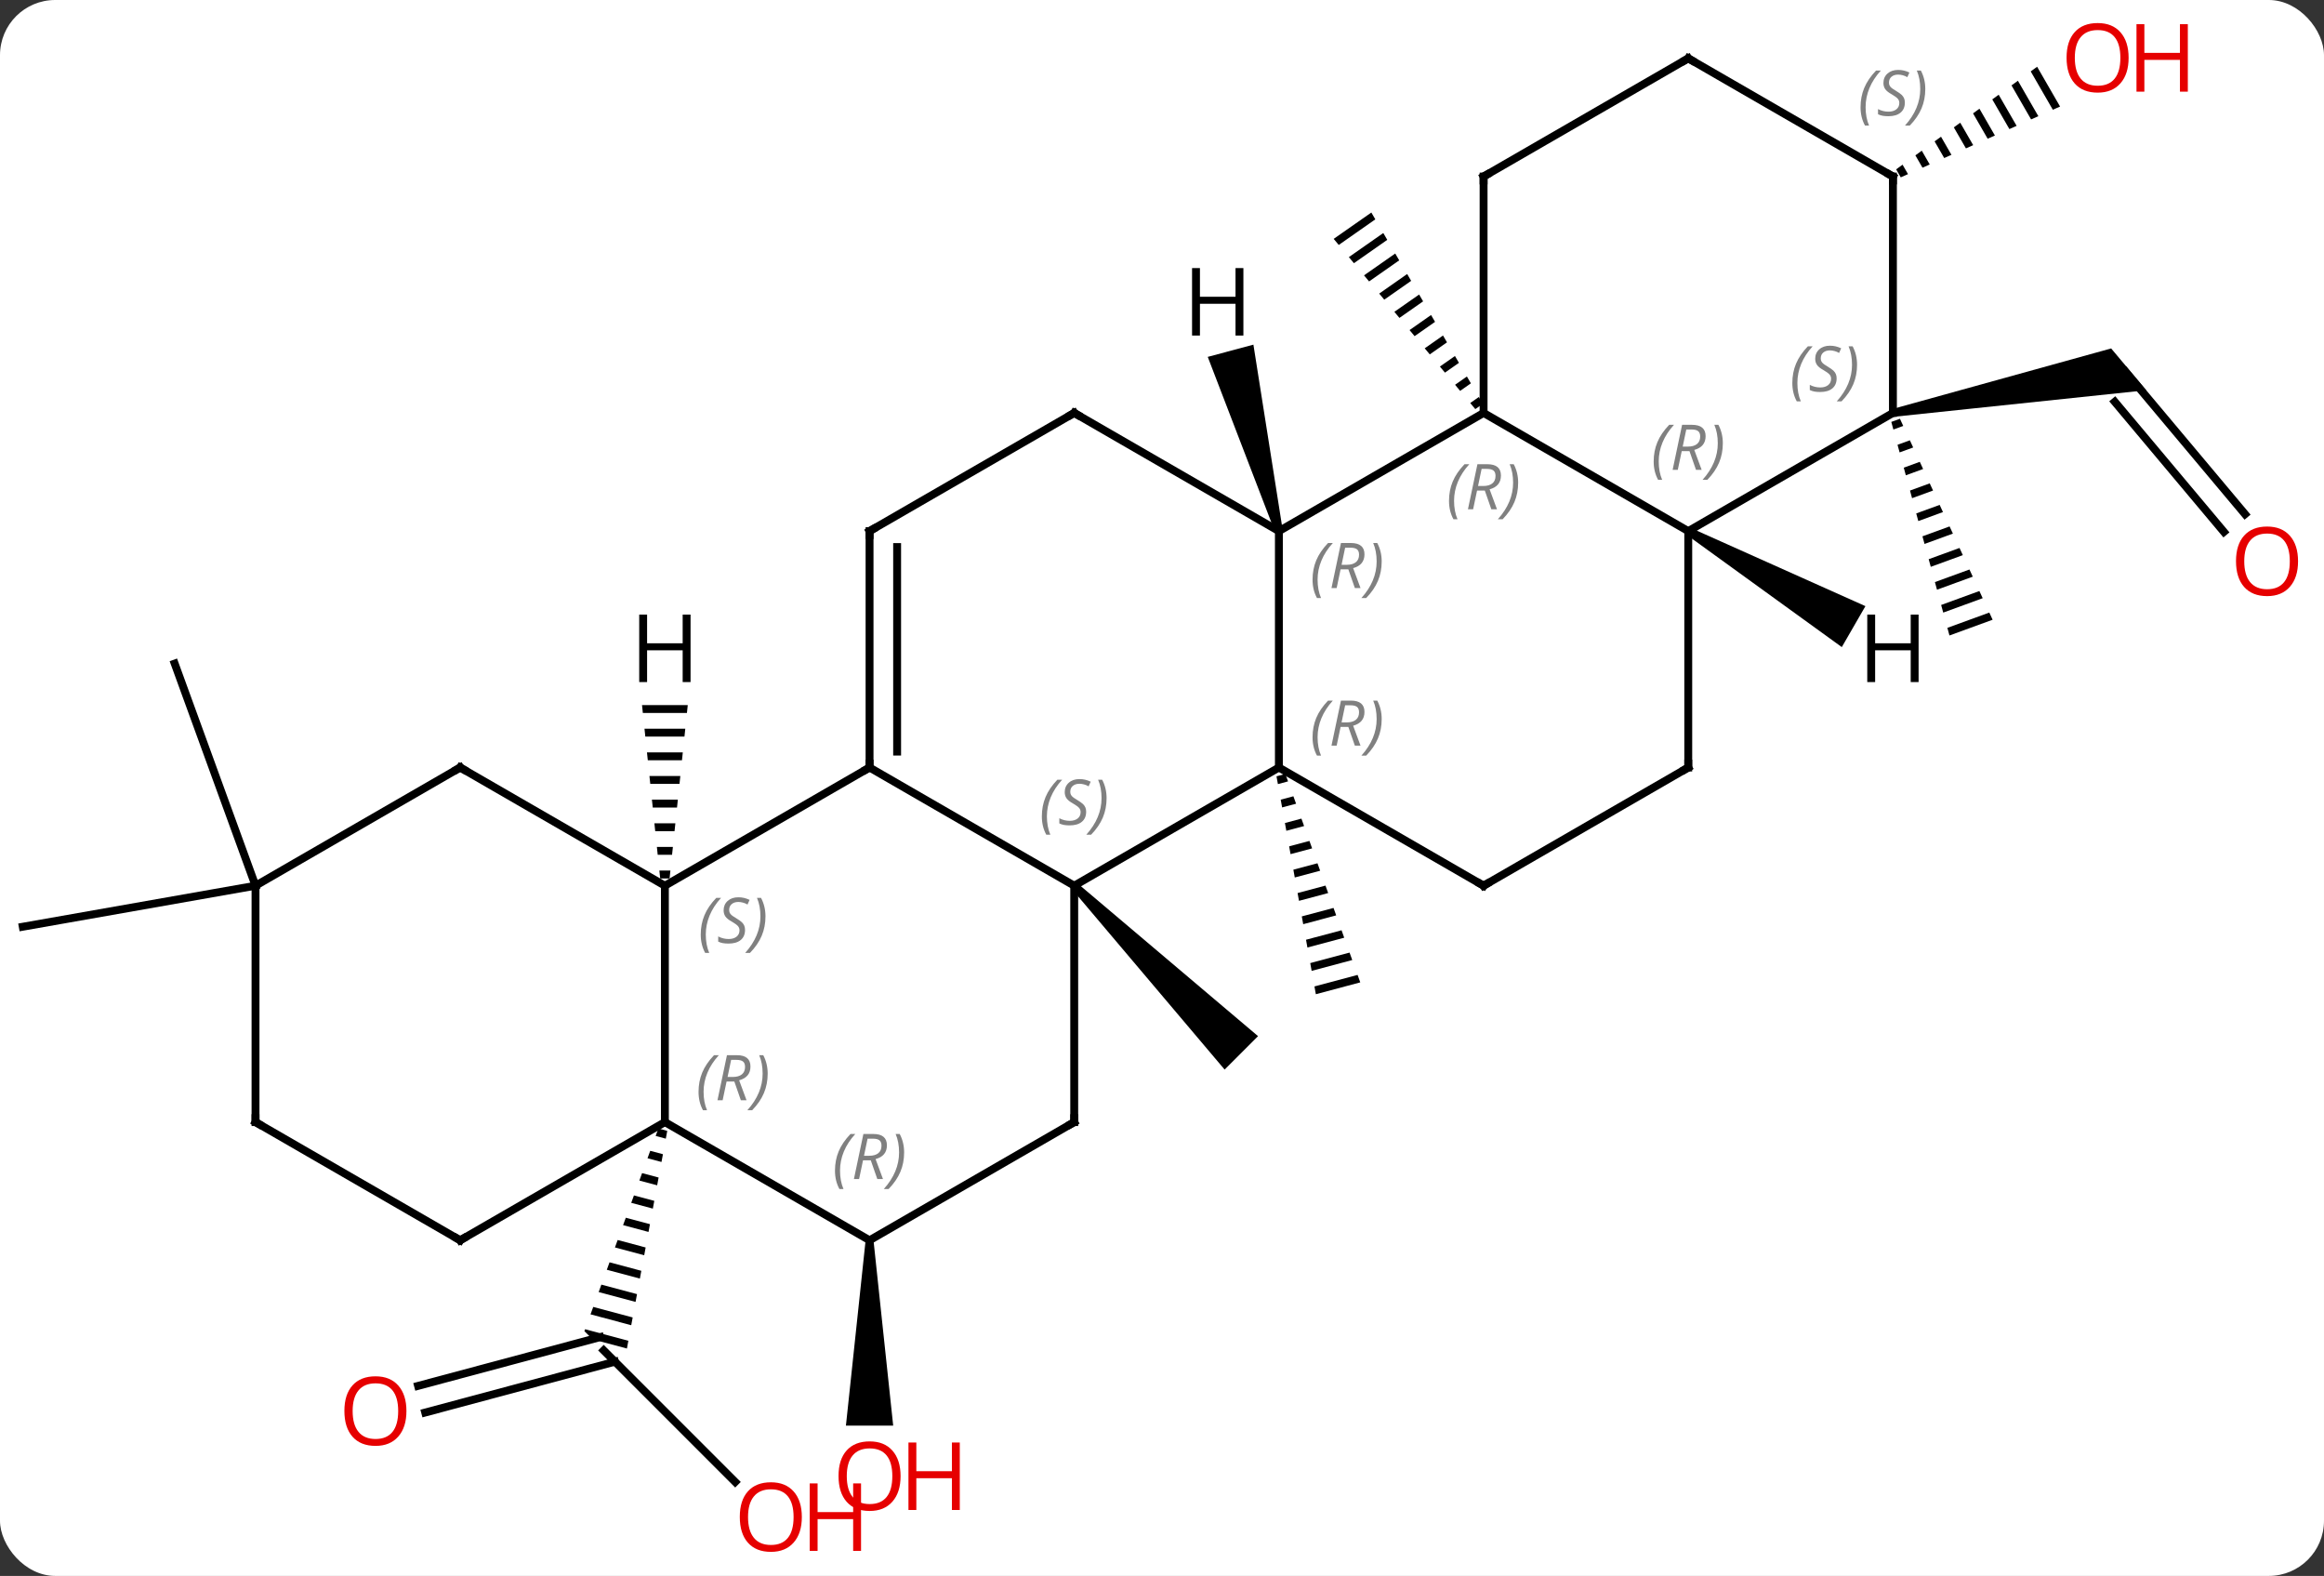 <svg width="295" viewBox="0 0 295 200" style="fill-opacity:1; color-rendering:auto; color-interpolation:auto; text-rendering:auto; stroke:black; stroke-linecap:square; stroke-miterlimit:10; shape-rendering:auto; stroke-opacity:1; fill:black; stroke-dasharray:none; font-weight:normal; stroke-width:1; font-family:'Open Sans'; font-style:normal; stroke-linejoin:miter; font-size:12; stroke-dashoffset:0; image-rendering:auto;" height="200" class="cas-substance-image" xmlns:xlink="http://www.w3.org/1999/xlink" xmlns="http://www.w3.org/2000/svg"><rect x="0" y="0" width="295" height="200" fill="#333333" stroke="none"/><svg class="cas-substance-single-component"><rect y="0" x="0" width="295" stroke="none" ry="7" rx="7" height="200" fill="white" class="cas-substance-group"/><svg y="0" x="0" width="295" viewBox="0 0 295 200" style="fill:black;" height="200" class="cas-substance-single-component-image"><svg><g><g transform="translate(146,100)" style="text-rendering:geometricPrecision; color-rendering:optimizeQuality; color-interpolation:linearRGB; stroke-linecap:butt; image-rendering:optimizeQuality;"><line y2="88.075" y1="71.382" x2="-52.676" x1="-69.369" style="fill:none;"/><line y2="75.883" y1="69.692" x2="-92.93" x1="-69.822" style="fill:none;"/><line y2="79.264" y1="72.811" x2="-92.024" x1="-67.94" style="fill:none;"/><path style="stroke:none;" d="M-62.43 43.219 L-62.774 44.163 L-62.774 44.163 L-61.485 44.507 L-61.485 44.507 L-61.302 43.52 L-61.302 43.52 L-62.43 43.219 ZM-63.463 46.05 L-63.807 46.993 L-63.807 46.993 L-62.033 47.466 L-62.033 47.466 L-61.85 46.48 L-61.85 46.48 L-63.463 46.05 ZM-64.496 48.88 L-64.841 49.823 L-64.841 49.823 L-62.582 50.426 L-62.582 50.426 L-62.399 49.439 L-62.399 49.439 L-64.496 48.88 ZM-65.53 51.71 L-65.874 52.653 L-63.13 53.385 L-63.13 53.385 L-62.947 52.399 L-62.947 52.399 L-65.53 51.71 ZM-66.563 54.54 L-66.908 55.483 L-66.908 55.483 L-63.679 56.345 L-63.679 56.345 L-63.496 55.358 L-63.496 55.358 L-66.563 54.54 ZM-67.597 57.37 L-67.941 58.313 L-67.941 58.313 L-64.227 59.304 L-64.227 59.304 L-64.044 58.318 L-67.597 57.37 ZM-68.63 60.2 L-68.974 61.144 L-68.974 61.144 L-64.776 62.264 L-64.593 61.278 L-64.593 61.278 L-68.63 60.2 ZM-69.663 63.03 L-70.008 63.974 L-65.324 65.224 L-65.324 65.224 L-65.141 64.237 L-65.141 64.237 L-69.663 63.03 ZM-70.697 65.861 L-71.041 66.804 L-65.873 68.183 L-65.69 67.197 L-70.697 65.861 ZM-71.73 68.691 L-71.818 68.933 L-71.818 68.933 L-70.769 69.983 L-70.769 69.983 L-66.421 71.143 L-66.421 71.143 L-66.238 70.156 L-66.238 70.156 L-71.73 68.691 Z"/><path style="stroke:none;" d="M-36.122 57.405 L-35.122 57.405 L-32.622 80.928 L-38.622 80.928 Z"/><path style="stroke:none;" d="M-9.996 12.759 L-9.288 12.051 L13.692 31.497 L9.45 35.739 Z"/><line y2="12.405" y1="17.613" x2="-113.565" x1="-143.109" style="fill:none;"/><line y2="12.405" y1="-15.786" x2="-113.565" x1="-123.825" style="fill:none;"/><path style="stroke:none;" d="M17.161 -1.779 L16.033 -1.478 L16.033 -1.478 L16.212 -0.491 L17.5 -0.835 L17.161 -1.779 ZM18.179 1.055 L16.569 1.485 L16.747 2.472 L18.519 2 L18.519 2 L18.179 1.055 ZM19.198 3.889 L17.104 4.448 L17.104 4.448 L17.282 5.435 L19.537 4.834 L19.537 4.834 L19.198 3.889 ZM20.216 6.723 L17.639 7.411 L17.818 8.398 L17.818 8.398 L20.556 7.668 L20.556 7.668 L20.216 6.723 ZM21.235 9.557 L18.175 10.374 L18.175 10.374 L18.353 11.361 L18.353 11.361 L21.575 10.502 L21.235 9.557 ZM22.253 12.391 L18.71 13.337 L18.889 14.324 L22.593 13.336 L22.593 13.336 L22.253 12.391 ZM23.272 15.225 L19.245 16.3 L19.245 16.3 L19.424 17.288 L19.424 17.288 L23.612 16.17 L23.272 15.225 ZM24.291 18.059 L19.781 19.263 L19.781 19.263 L19.959 20.25 L19.959 20.25 L24.63 19.004 L24.291 18.059 ZM25.309 20.893 L20.316 22.226 L20.316 22.226 L20.494 23.213 L20.494 23.213 L25.649 21.838 L25.649 21.838 L25.309 20.893 ZM26.328 23.727 L20.851 25.189 L20.851 25.189 L21.03 26.177 L21.03 26.177 L26.667 24.672 L26.667 24.672 L26.328 23.727 Z"/><path style="stroke:none;" d="M28.073 -73.029 L23.293 -69.684 L23.293 -69.684 L23.935 -68.913 L23.935 -68.913 L28.579 -72.162 L28.579 -72.162 L28.073 -73.029 ZM29.59 -70.428 L25.219 -67.37 L25.219 -67.37 L25.861 -66.598 L25.861 -66.598 L30.095 -69.561 L30.095 -69.561 L29.59 -70.428 ZM31.106 -67.826 L27.145 -65.055 L27.145 -65.055 L27.787 -64.283 L27.787 -64.283 L31.611 -66.959 L31.611 -66.959 L31.106 -67.826 ZM32.622 -65.225 L29.071 -62.74 L29.071 -62.74 L29.713 -61.969 L29.713 -61.969 L33.127 -64.358 L32.622 -65.225 ZM34.138 -62.623 L30.997 -60.425 L30.997 -60.425 L31.639 -59.654 L31.639 -59.654 L34.644 -61.756 L34.644 -61.756 L34.138 -62.623 ZM35.654 -60.022 L32.923 -58.111 L32.923 -58.111 L33.565 -57.339 L33.565 -57.339 L36.16 -59.155 L36.16 -59.155 L35.654 -60.022 ZM37.171 -57.421 L34.849 -55.796 L34.849 -55.796 L35.491 -55.025 L35.491 -55.025 L37.676 -56.554 L37.676 -56.554 L37.171 -57.421 ZM38.687 -54.819 L36.775 -53.481 L37.417 -52.71 L37.417 -52.71 L39.192 -53.952 L39.192 -53.952 L38.687 -54.819 ZM40.203 -52.218 L38.701 -51.167 L38.701 -51.167 L39.343 -50.395 L39.343 -50.395 L40.709 -51.351 L40.709 -51.351 L40.203 -52.218 ZM41.719 -49.617 L40.627 -48.852 L40.627 -48.852 L41.269 -48.081 L41.269 -48.081 L42.225 -48.749 L42.225 -48.749 L41.719 -49.617 Z"/><line y2="-34.749" y1="-52.806" x2="138.976" x1="123.825" style="fill:none;"/><line y2="-32.499" y1="-49.008" x2="136.295" x1="122.443" style="fill:none;"/><path style="stroke:none;" d="M94.368 -47.103 L94.194 -48.087 L121.981 -55.781 L126.434 -50.474 Z"/><path style="stroke:none;" d="M95.171 -46.855 L94.075 -46.456 L94.338 -45.488 L95.591 -45.944 L95.591 -45.944 L95.171 -46.855 ZM96.431 -44.123 L94.866 -43.552 L94.866 -43.552 L95.129 -42.584 L95.129 -42.584 L96.852 -43.212 L96.431 -44.123 ZM97.692 -41.39 L95.657 -40.648 L95.92 -39.68 L98.112 -40.479 L98.112 -40.479 L97.692 -41.39 ZM98.953 -38.657 L96.448 -37.744 L96.711 -36.776 L96.711 -36.776 L99.373 -37.746 L99.373 -37.746 L98.953 -38.657 ZM100.213 -35.924 L97.239 -34.84 L97.239 -34.84 L97.502 -33.871 L100.633 -35.014 L100.633 -35.014 L100.213 -35.924 ZM101.474 -33.192 L98.029 -31.936 L98.029 -31.936 L98.293 -30.968 L101.894 -32.281 L101.894 -32.281 L101.474 -33.192 ZM102.734 -30.459 L98.82 -29.032 L98.82 -29.032 L99.084 -28.064 L103.154 -29.548 L102.734 -30.459 ZM103.995 -27.726 L99.611 -26.128 L99.875 -25.16 L99.875 -25.16 L104.415 -26.815 L104.415 -26.815 L103.995 -27.726 ZM105.255 -24.994 L100.402 -23.223 L100.402 -23.223 L100.666 -22.255 L100.666 -22.255 L105.675 -24.083 L105.675 -24.083 L105.255 -24.994 ZM106.516 -22.261 L101.193 -20.319 L101.457 -19.351 L106.936 -21.35 L106.516 -22.261 Z"/><path style="stroke:none;" d="M112.585 -91.529 L111.772 -90.938 L111.772 -90.938 L114.579 -86.071 L114.579 -86.071 L115.498 -86.479 L112.585 -91.529 ZM110.145 -89.754 L109.332 -89.162 L109.332 -89.162 L111.821 -84.845 L111.821 -84.845 L112.74 -85.254 L112.74 -85.254 L110.145 -89.754 ZM107.705 -87.978 L106.892 -87.386 L106.892 -87.386 L109.064 -83.62 L109.064 -83.62 L109.983 -84.028 L109.983 -84.028 L107.705 -87.978 ZM105.265 -86.203 L104.451 -85.611 L104.451 -85.611 L106.306 -82.395 L106.306 -82.395 L107.225 -82.803 L107.225 -82.803 L105.265 -86.203 ZM102.825 -84.427 L102.011 -83.835 L103.549 -81.169 L104.468 -81.578 L102.825 -84.427 ZM100.385 -82.651 L99.571 -82.059 L99.571 -82.059 L100.791 -79.944 L100.791 -79.944 L101.71 -80.352 L101.71 -80.352 L100.385 -82.651 ZM97.944 -80.876 L97.131 -80.284 L98.034 -78.719 L98.034 -78.719 L98.953 -79.127 L98.953 -79.127 L97.944 -80.876 ZM95.504 -79.1 L94.691 -78.508 L94.691 -78.508 L95.276 -77.493 L95.276 -77.493 L96.195 -77.902 L95.504 -79.1 Z"/><line y2="12.405" y1="42.405" x2="-61.602" x1="-61.602" style="fill:none;"/><line y2="57.405" y1="42.405" x2="-35.622" x1="-61.602" style="fill:none;"/><line y2="57.405" y1="42.405" x2="-87.585" x1="-61.602" style="fill:none;"/><line y2="-2.595" y1="12.405" x2="-35.622" x1="-61.602" style="fill:none;"/><line y2="-2.595" y1="12.405" x2="-87.585" x1="-61.602" style="fill:none;"/><line y2="42.405" y1="57.405" x2="-9.642" x1="-35.622" style="fill:none;"/><line y2="42.405" y1="57.405" x2="-113.565" x1="-87.585" style="fill:none;"/><line y2="12.405" y1="-2.595" x2="-9.642" x1="-35.622" style="fill:none;"/><line y2="-32.595" y1="-2.595" x2="-35.622" x1="-35.622" style="fill:none;"/><line y2="-30.574" y1="-4.616" x2="-32.122" x1="-32.122" style="fill:none;"/><line y2="12.405" y1="-2.595" x2="-113.565" x1="-87.585" style="fill:none;"/><line y2="12.405" y1="42.405" x2="-9.642" x1="-9.642" style="fill:none;"/><line y2="12.405" y1="42.405" x2="-113.565" x1="-113.565" style="fill:none;"/><line y2="-2.595" y1="12.405" x2="16.338" x1="-9.642" style="fill:none;"/><line y2="-47.595" y1="-32.595" x2="-9.642" x1="-35.622" style="fill:none;"/><line y2="-32.595" y1="-2.595" x2="16.338" x1="16.338" style="fill:none;"/><line y2="12.405" y1="-2.595" x2="42.321" x1="16.338" style="fill:none;"/><line y2="-32.595" y1="-47.595" x2="16.338" x1="-9.642" style="fill:none;"/><line y2="-47.595" y1="-32.595" x2="42.321" x1="16.338" style="fill:none;"/><line y2="-2.595" y1="12.405" x2="68.301" x1="42.321" style="fill:none;"/><line y2="-32.595" y1="-47.595" x2="68.301" x1="42.321" style="fill:none;"/><line y2="-77.595" y1="-47.595" x2="42.321" x1="42.321" style="fill:none;"/><line y2="-32.595" y1="-2.595" x2="68.301" x1="68.301" style="fill:none;"/><line y2="-47.595" y1="-32.595" x2="94.281" x1="68.301" style="fill:none;"/><line y2="-92.595" y1="-77.595" x2="68.301" x1="42.321" style="fill:none;"/><line y2="-77.595" y1="-47.595" x2="94.281" x1="94.281" style="fill:none;"/><line y2="-77.595" y1="-92.595" x2="94.281" x1="68.301" style="fill:none;"/><path style="stroke:none;" d="M-64.505 -10.517 L-64.4 -9.517 L-58.803 -9.517 L-58.699 -10.517 ZM-64.191 -7.517 L-64.086 -6.517 L-59.118 -6.517 L-59.013 -7.517 ZM-63.876 -4.517 L-63.771 -3.517 L-59.433 -3.517 L-59.328 -4.517 ZM-63.562 -1.517 L-63.457 -0.517 L-59.747 -0.517 L-59.642 -1.517 ZM-63.247 1.483 L-63.142 2.483 L-60.062 2.483 L-59.957 1.483 ZM-62.933 4.483 L-62.828 5.483 L-60.376 5.483 L-60.271 4.483 ZM-62.618 7.483 L-62.513 8.483 L-60.691 8.483 L-60.586 7.483 ZM-62.303 10.483 L-62.199 11.483 L-61.005 11.483 L-60.901 10.483 Z"/><path style="stroke:none;" d="M16.821 -32.724 L15.855 -32.466 L7.307 -54.708 L13.103 -56.26 Z"/><path style="stroke:none;" d="M68.051 -32.162 L68.551 -33.028 L90.791 -23.074 L87.791 -17.878 Z"/></g><g transform="translate(146,100)" style="fill:rgb(230,0,0); text-rendering:geometricPrecision; color-rendering:optimizeQuality; image-rendering:optimizeQuality; font-family:'Open Sans'; stroke:rgb(230,0,0); color-interpolation:linearRGB;"><path style="stroke:none;" d="M-44.218 92.525 Q-44.218 94.587 -45.258 95.767 Q-46.297 96.947 -48.14 96.947 Q-50.031 96.947 -51.062 95.782 Q-52.093 94.618 -52.093 92.509 Q-52.093 90.415 -51.062 89.267 Q-50.031 88.118 -48.14 88.118 Q-46.281 88.118 -45.25 89.29 Q-44.218 90.462 -44.218 92.525 ZM-51.047 92.525 Q-51.047 94.259 -50.304 95.165 Q-49.562 96.072 -48.14 96.072 Q-46.718 96.072 -45.992 95.173 Q-45.265 94.275 -45.265 92.525 Q-45.265 90.79 -45.992 89.9 Q-46.718 89.009 -48.14 89.009 Q-49.562 89.009 -50.304 89.907 Q-51.047 90.806 -51.047 92.525 Z"/><path style="stroke:none;" d="M-36.703 96.822 L-37.703 96.822 L-37.703 92.79 L-42.218 92.79 L-42.218 96.822 L-43.218 96.822 L-43.218 88.259 L-42.218 88.259 L-42.218 91.9 L-37.703 91.9 L-37.703 88.259 L-36.703 88.259 L-36.703 96.822 Z"/><path style="stroke:none;" d="M-94.409 79.076 Q-94.409 81.138 -95.448 82.318 Q-96.487 83.498 -98.33 83.498 Q-100.221 83.498 -101.252 82.334 Q-102.284 81.169 -102.284 79.06 Q-102.284 76.966 -101.252 75.818 Q-100.221 74.669 -98.33 74.669 Q-96.471 74.669 -95.44 75.841 Q-94.409 77.013 -94.409 79.076 ZM-101.237 79.076 Q-101.237 80.81 -100.494 81.716 Q-99.752 82.623 -98.33 82.623 Q-96.909 82.623 -96.182 81.724 Q-95.455 80.826 -95.455 79.076 Q-95.455 77.341 -96.182 76.451 Q-96.909 75.56 -98.33 75.56 Q-99.752 75.56 -100.494 76.459 Q-101.237 77.357 -101.237 79.076 Z"/><path style="stroke:none;" d="M-31.684 87.335 Q-31.684 89.397 -32.724 90.577 Q-33.763 91.757 -35.606 91.757 Q-37.497 91.757 -38.528 90.593 Q-39.559 89.428 -39.559 87.319 Q-39.559 85.225 -38.528 84.077 Q-37.497 82.928 -35.606 82.928 Q-33.747 82.928 -32.716 84.1 Q-31.684 85.272 -31.684 87.335 ZM-38.513 87.335 Q-38.513 89.069 -37.77 89.975 Q-37.028 90.882 -35.606 90.882 Q-34.184 90.882 -33.458 89.983 Q-32.731 89.085 -32.731 87.335 Q-32.731 85.6 -33.458 84.71 Q-34.184 83.819 -35.606 83.819 Q-37.028 83.819 -37.77 84.718 Q-38.513 85.616 -38.513 87.335 Z"/><path style="stroke:none;" d="M-24.169 91.632 L-25.169 91.632 L-25.169 87.6 L-29.684 87.6 L-29.684 91.632 L-30.684 91.632 L-30.684 83.069 L-29.684 83.069 L-29.684 86.71 L-25.169 86.71 L-25.169 83.069 L-24.169 83.069 L-24.169 91.632 Z"/><path transform="translate(-1.341,1.125)" style="stroke:none;" d="M147.047 -29.893 Q147.047 -27.831 146.007 -26.651 Q144.968 -25.471 143.125 -25.471 Q141.234 -25.471 140.203 -26.636 Q139.172 -27.8 139.172 -29.909 Q139.172 -32.003 140.203 -33.151 Q141.234 -34.3 143.125 -34.3 Q144.984 -34.3 146.015 -33.128 Q147.047 -31.956 147.047 -29.893 ZM140.218 -29.893 Q140.218 -28.159 140.961 -27.253 Q141.703 -26.346 143.125 -26.346 Q144.547 -26.346 145.273 -27.245 Q146 -28.143 146 -29.893 Q146 -31.628 145.273 -32.518 Q144.547 -33.409 143.125 -33.409 Q141.703 -33.409 140.961 -32.511 Q140.218 -31.612 140.218 -29.893 Z"/></g><g transform="matrix(1,0,0,1,146,100)" style="fill:rgb(230,0,0); text-rendering:geometricPrecision; color-rendering:optimizeQuality; image-rendering:optimizeQuality; font-family:'Open Sans'; stroke:rgb(230,0,0); color-interpolation:linearRGB;"><path style="stroke:none;" d="M124.198 -92.665 Q124.198 -90.603 123.159 -89.423 Q122.12 -88.243 120.277 -88.243 Q118.386 -88.243 117.355 -89.407 Q116.323 -90.572 116.323 -92.681 Q116.323 -94.775 117.355 -95.923 Q118.386 -97.072 120.277 -97.072 Q122.136 -97.072 123.167 -95.9 Q124.198 -94.728 124.198 -92.665 ZM117.37 -92.665 Q117.37 -90.931 118.113 -90.025 Q118.855 -89.118 120.277 -89.118 Q121.698 -89.118 122.425 -90.017 Q123.152 -90.915 123.152 -92.665 Q123.152 -94.4 122.425 -95.29 Q121.698 -96.181 120.277 -96.181 Q118.855 -96.181 118.113 -95.282 Q117.37 -94.384 117.37 -92.665 Z"/><path style="stroke:none;" d="M131.714 -88.368 L130.714 -88.368 L130.714 -92.4 L126.198 -92.4 L126.198 -88.368 L125.198 -88.368 L125.198 -96.931 L126.198 -96.931 L126.198 -93.29 L130.714 -93.29 L130.714 -96.931 L131.714 -96.931 L131.714 -88.368 Z"/></g><g transform="matrix(1,0,0,1,146,100)" style="font-size:8.4px; fill:gray; text-rendering:geometricPrecision; image-rendering:optimizeQuality; color-rendering:optimizeQuality; font-family:'Open Sans'; font-style:italic; stroke:gray; color-interpolation:linearRGB;"><path style="stroke:none;" d="M-57.33 38.569 Q-57.33 37.241 -56.862 36.116 Q-56.393 34.991 -55.362 33.913 L-54.752 33.913 Q-55.721 34.975 -56.205 36.147 Q-56.69 37.319 -56.69 38.553 Q-56.69 39.882 -56.252 40.897 L-56.768 40.897 Q-57.33 39.866 -57.33 38.569 ZM-53.77 37.257 L-54.27 39.632 L-54.926 39.632 L-53.723 33.913 L-52.473 33.913 Q-50.739 33.913 -50.739 35.35 Q-50.739 36.71 -52.176 37.1 L-51.239 39.632 L-51.958 39.632 L-52.786 37.257 L-53.77 37.257 ZM-53.192 34.507 Q-53.583 36.428 -53.645 36.678 L-52.989 36.678 Q-52.239 36.678 -51.833 36.35 Q-51.426 36.022 -51.426 35.397 Q-51.426 34.928 -51.684 34.718 Q-51.942 34.507 -52.536 34.507 L-53.192 34.507 ZM-48.553 36.257 Q-48.553 37.585 -49.03 38.718 Q-49.506 39.85 -50.522 40.897 L-51.131 40.897 Q-49.194 38.741 -49.194 36.257 Q-49.194 34.928 -49.631 33.913 L-49.116 33.913 Q-48.553 34.975 -48.553 36.257 Z"/><path style="stroke:none;" d="M-57.05 18.608 Q-57.05 17.28 -56.581 16.155 Q-56.113 15.03 -55.081 13.952 L-54.472 13.952 Q-55.441 15.014 -55.925 16.186 Q-56.41 17.358 -56.41 18.592 Q-56.41 19.921 -55.972 20.936 L-56.488 20.936 Q-57.05 19.905 -57.05 18.608 ZM-51.428 18.014 Q-51.428 18.842 -51.975 19.296 Q-52.521 19.749 -53.521 19.749 Q-53.928 19.749 -54.24 19.694 Q-54.553 19.639 -54.834 19.499 L-54.834 18.842 Q-54.209 19.171 -53.506 19.171 Q-52.881 19.171 -52.506 18.874 Q-52.131 18.577 -52.131 18.061 Q-52.131 17.749 -52.334 17.522 Q-52.537 17.296 -53.1 16.967 Q-53.693 16.639 -53.92 16.311 Q-54.146 15.983 -54.146 15.53 Q-54.146 14.796 -53.631 14.335 Q-53.115 13.874 -52.271 13.874 Q-51.896 13.874 -51.56 13.952 Q-51.225 14.03 -50.85 14.202 L-51.115 14.796 Q-51.365 14.639 -51.685 14.553 Q-52.006 14.467 -52.271 14.467 Q-52.803 14.467 -53.123 14.741 Q-53.443 15.014 -53.443 15.483 Q-53.443 15.686 -53.373 15.835 Q-53.303 15.983 -53.162 16.116 Q-53.021 16.249 -52.6 16.499 Q-52.037 16.842 -51.834 17.038 Q-51.631 17.233 -51.529 17.467 Q-51.428 17.702 -51.428 18.014 ZM-48.833 16.296 Q-48.833 17.624 -49.31 18.756 Q-49.786 19.889 -50.802 20.936 L-51.411 20.936 Q-49.474 18.78 -49.474 16.296 Q-49.474 14.967 -49.911 13.952 L-49.396 13.952 Q-48.833 15.014 -48.833 16.296 Z"/><path style="stroke:none;" d="M-40.011 48.569 Q-40.011 47.241 -39.542 46.116 Q-39.073 44.991 -38.042 43.913 L-37.432 43.913 Q-38.401 44.975 -38.886 46.147 Q-39.37 47.319 -39.37 48.553 Q-39.37 49.882 -38.932 50.897 L-39.448 50.897 Q-40.011 49.866 -40.011 48.569 ZM-36.451 47.257 L-36.951 49.632 L-37.607 49.632 L-36.404 43.913 L-35.154 43.913 Q-33.419 43.913 -33.419 45.35 Q-33.419 46.71 -34.857 47.1 L-33.919 49.632 L-34.638 49.632 L-35.466 47.257 L-36.451 47.257 ZM-35.873 44.507 Q-36.263 46.428 -36.326 46.678 L-35.669 46.678 Q-34.919 46.678 -34.513 46.35 Q-34.107 46.022 -34.107 45.397 Q-34.107 44.928 -34.365 44.718 Q-34.623 44.507 -35.216 44.507 L-35.873 44.507 ZM-31.233 46.257 Q-31.233 47.585 -31.71 48.718 Q-32.187 49.85 -33.202 50.897 L-33.812 50.897 Q-31.874 48.741 -31.874 46.257 Q-31.874 44.928 -32.312 43.913 L-31.796 43.913 Q-31.233 44.975 -31.233 46.257 Z"/></g><g transform="matrix(1,0,0,1,146,100)" style="stroke-linecap:butt; font-size:8.4px; text-rendering:geometricPrecision; image-rendering:optimizeQuality; color-rendering:optimizeQuality; font-family:'Open Sans'; font-style:italic; color-interpolation:linearRGB; stroke-miterlimit:5;"><path style="fill:none;" d="M-87.152 57.155 L-87.585 57.405 L-88.018 57.155"/><path style="fill:none;" d="M-35.622 -3.095 L-35.622 -2.595 L-36.055 -2.345"/><path style="fill:none;" d="M-87.152 -2.345 L-87.585 -2.595 L-88.018 -2.345"/><path style="fill:none;" d="M-10.075 42.655 L-9.642 42.405 L-9.642 41.905"/><path style="fill:none;" d="M-113.132 42.655 L-113.565 42.405 L-113.565 41.905"/><path style="fill:gray; stroke:none;" d="M-13.751 3.608 Q-13.751 2.28 -13.282 1.155 Q-12.813 0.03 -11.782 -1.048 L-11.172 -1.048 Q-12.141 0.014 -12.626 1.186 Q-13.11 2.358 -13.11 3.592 Q-13.11 4.921 -12.672 5.936 L-13.188 5.936 Q-13.751 4.905 -13.751 3.608 ZM-8.128 3.014 Q-8.128 3.842 -8.675 4.296 Q-9.222 4.749 -10.222 4.749 Q-10.628 4.749 -10.941 4.694 Q-11.253 4.639 -11.534 4.499 L-11.534 3.842 Q-10.909 4.171 -10.206 4.171 Q-9.581 4.171 -9.206 3.874 Q-8.831 3.577 -8.831 3.061 Q-8.831 2.749 -9.034 2.522 Q-9.237 2.296 -9.8 1.968 Q-10.394 1.639 -10.62 1.311 Q-10.847 0.983 -10.847 0.53 Q-10.847 -0.204 -10.331 -0.665 Q-9.816 -1.126 -8.972 -1.126 Q-8.597 -1.126 -8.261 -1.048 Q-7.925 -0.97 -7.55 -0.798 L-7.816 -0.204 Q-8.066 -0.361 -8.386 -0.447 Q-8.706 -0.532 -8.972 -0.532 Q-9.503 -0.532 -9.823 -0.259 Q-10.144 0.014 -10.144 0.483 Q-10.144 0.686 -10.073 0.835 Q-10.003 0.983 -9.862 1.116 Q-9.722 1.249 -9.3 1.499 Q-8.737 1.843 -8.534 2.038 Q-8.331 2.233 -8.229 2.467 Q-8.128 2.702 -8.128 3.014 ZM-5.534 1.296 Q-5.534 2.624 -6.01 3.757 Q-6.487 4.889 -7.502 5.936 L-8.112 5.936 Q-6.174 3.78 -6.174 1.296 Q-6.174 -0.033 -6.612 -1.048 L-6.096 -1.048 Q-5.534 0.014 -5.534 1.296 Z"/><path style="fill:none;" d="M-35.622 -32.095 L-35.622 -32.595 L-35.189 -32.845"/><path style="fill:gray; stroke:none;" d="M20.61 -6.431 Q20.61 -7.759 21.078 -8.884 Q21.547 -10.009 22.578 -11.087 L23.188 -11.087 Q22.219 -10.025 21.735 -8.853 Q21.25 -7.681 21.25 -6.447 Q21.25 -5.119 21.688 -4.103 L21.172 -4.103 Q20.61 -5.134 20.61 -6.431 ZM24.17 -7.744 L23.67 -5.369 L23.013 -5.369 L24.216 -11.087 L25.466 -11.087 Q27.201 -11.087 27.201 -9.65 Q27.201 -8.29 25.763 -7.9 L26.701 -5.369 L25.982 -5.369 L25.154 -7.744 L24.17 -7.744 ZM24.748 -10.494 Q24.357 -8.572 24.295 -8.322 L24.951 -8.322 Q25.701 -8.322 26.107 -8.65 Q26.513 -8.978 26.513 -9.603 Q26.513 -10.072 26.256 -10.283 Q25.998 -10.494 25.404 -10.494 L24.748 -10.494 ZM29.387 -8.744 Q29.387 -7.415 28.91 -6.283 Q28.434 -5.15 27.418 -4.103 L26.809 -4.103 Q28.746 -6.259 28.746 -8.744 Q28.746 -10.072 28.309 -11.087 L28.824 -11.087 Q29.387 -10.025 29.387 -8.744 Z"/><path style="fill:none;" d="M-10.075 -47.345 L-9.642 -47.595 L-9.209 -47.345"/><path style="fill:gray; stroke:none;" d="M20.61 -26.431 Q20.61 -27.759 21.078 -28.884 Q21.547 -30.009 22.578 -31.087 L23.188 -31.087 Q22.219 -30.024 21.735 -28.853 Q21.25 -27.681 21.25 -26.446 Q21.25 -25.118 21.688 -24.103 L21.172 -24.103 Q20.61 -25.134 20.61 -26.431 ZM24.17 -27.743 L23.67 -25.368 L23.013 -25.368 L24.216 -31.087 L25.466 -31.087 Q27.201 -31.087 27.201 -29.649 Q27.201 -28.29 25.763 -27.899 L26.701 -25.368 L25.982 -25.368 L25.154 -27.743 L24.17 -27.743 ZM24.748 -30.493 Q24.357 -28.571 24.295 -28.321 L24.951 -28.321 Q25.701 -28.321 26.107 -28.649 Q26.513 -28.978 26.513 -29.603 Q26.513 -30.071 26.256 -30.282 Q25.998 -30.493 25.404 -30.493 L24.748 -30.493 ZM29.387 -28.743 Q29.387 -27.415 28.91 -26.282 Q28.434 -25.149 27.418 -24.103 L26.809 -24.103 Q28.746 -26.259 28.746 -28.743 Q28.746 -30.071 28.309 -31.087 L28.824 -31.087 Q29.387 -30.024 29.387 -28.743 Z"/><path style="fill:none;" d="M41.888 12.155 L42.321 12.405 L42.754 12.155"/><path style="fill:gray; stroke:none;" d="M37.932 -36.431 Q37.932 -37.759 38.401 -38.884 Q38.87 -40.009 39.901 -41.087 L40.51 -41.087 Q39.541 -40.025 39.057 -38.853 Q38.573 -37.681 38.573 -36.447 Q38.573 -35.118 39.01 -34.103 L38.495 -34.103 Q37.932 -35.134 37.932 -36.431 ZM41.492 -37.743 L40.992 -35.368 L40.336 -35.368 L41.539 -41.087 L42.789 -41.087 Q44.523 -41.087 44.523 -39.65 Q44.523 -38.29 43.086 -37.9 L44.023 -35.368 L43.305 -35.368 L42.477 -37.743 L41.492 -37.743 ZM42.07 -40.493 Q41.68 -38.572 41.617 -38.322 L42.273 -38.322 Q43.023 -38.322 43.43 -38.65 Q43.836 -38.978 43.836 -39.603 Q43.836 -40.072 43.578 -40.282 Q43.32 -40.493 42.727 -40.493 L42.07 -40.493 ZM46.709 -38.743 Q46.709 -37.415 46.233 -36.282 Q45.756 -35.15 44.741 -34.103 L44.131 -34.103 Q46.069 -36.259 46.069 -38.743 Q46.069 -40.072 45.631 -41.087 L46.147 -41.087 Q46.709 -40.025 46.709 -38.743 Z"/><path style="fill:none;" d="M67.868 -2.345 L68.301 -2.595 L68.301 -3.095"/><path style="fill:gray; stroke:none;" d="M63.912 -41.431 Q63.912 -42.759 64.381 -43.884 Q64.85 -45.009 65.881 -46.087 L66.49 -46.087 Q65.522 -45.025 65.037 -43.853 Q64.553 -42.681 64.553 -41.447 Q64.553 -40.118 64.99 -39.103 L64.475 -39.103 Q63.912 -40.134 63.912 -41.431 ZM67.472 -42.743 L66.972 -40.368 L66.316 -40.368 L67.519 -46.087 L68.769 -46.087 Q70.504 -46.087 70.504 -44.65 Q70.504 -43.29 69.066 -42.9 L70.004 -40.368 L69.285 -40.368 L68.457 -42.743 L67.472 -42.743 ZM68.05 -45.493 Q67.66 -43.572 67.597 -43.322 L68.254 -43.322 Q69.004 -43.322 69.41 -43.65 Q69.816 -43.978 69.816 -44.603 Q69.816 -45.072 69.558 -45.282 Q69.3 -45.493 68.707 -45.493 L68.05 -45.493 ZM72.69 -43.743 Q72.69 -42.415 72.213 -41.282 Q71.737 -40.15 70.721 -39.103 L70.112 -39.103 Q72.049 -41.259 72.049 -43.743 Q72.049 -45.072 71.612 -46.087 L72.127 -46.087 Q72.69 -45.025 72.69 -43.743 Z"/><path style="fill:none;" d="M42.321 -77.095 L42.321 -77.595 L42.754 -77.845"/><path style="fill:gray; stroke:none;" d="M81.512 -51.392 Q81.512 -52.72 81.981 -53.845 Q82.45 -54.97 83.481 -56.048 L84.09 -56.048 Q83.122 -54.986 82.637 -53.814 Q82.153 -52.642 82.153 -51.407 Q82.153 -50.079 82.59 -49.064 L82.075 -49.064 Q81.512 -50.095 81.512 -51.392 ZM87.135 -51.986 Q87.135 -51.157 86.588 -50.704 Q86.041 -50.251 85.041 -50.251 Q84.635 -50.251 84.322 -50.306 Q84.01 -50.361 83.728 -50.501 L83.728 -51.157 Q84.353 -50.829 85.057 -50.829 Q85.682 -50.829 86.057 -51.126 Q86.432 -51.423 86.432 -51.939 Q86.432 -52.251 86.228 -52.478 Q86.025 -52.704 85.463 -53.032 Q84.869 -53.361 84.643 -53.689 Q84.416 -54.017 84.416 -54.47 Q84.416 -55.204 84.932 -55.665 Q85.447 -56.126 86.291 -56.126 Q86.666 -56.126 87.002 -56.048 Q87.338 -55.97 87.713 -55.798 L87.447 -55.204 Q87.197 -55.361 86.877 -55.447 Q86.557 -55.532 86.291 -55.532 Q85.76 -55.532 85.439 -55.259 Q85.119 -54.986 85.119 -54.517 Q85.119 -54.314 85.189 -54.165 Q85.26 -54.017 85.4 -53.884 Q85.541 -53.751 85.963 -53.501 Q86.525 -53.157 86.728 -52.962 Q86.932 -52.767 87.033 -52.532 Q87.135 -52.298 87.135 -51.986 ZM89.729 -53.704 Q89.729 -52.376 89.253 -51.243 Q88.776 -50.111 87.76 -49.064 L87.151 -49.064 Q89.089 -51.22 89.089 -53.704 Q89.089 -55.032 88.651 -56.048 L89.167 -56.048 Q89.729 -54.986 89.729 -53.704 Z"/><path style="fill:none;" d="M67.868 -92.345 L68.301 -92.595 L68.734 -92.345"/><path style="fill:none;" d="M94.281 -77.095 L94.281 -77.595 L93.848 -77.845"/><path style="fill:gray; stroke:none;" d="M90.172 -86.392 Q90.172 -87.72 90.641 -88.845 Q91.11 -89.97 92.141 -91.048 L92.751 -91.048 Q91.782 -89.986 91.297 -88.814 Q90.813 -87.642 90.813 -86.407 Q90.813 -85.079 91.251 -84.064 L90.735 -84.064 Q90.172 -85.095 90.172 -86.392 ZM95.795 -86.986 Q95.795 -86.157 95.248 -85.704 Q94.701 -85.251 93.701 -85.251 Q93.295 -85.251 92.983 -85.306 Q92.67 -85.361 92.389 -85.501 L92.389 -86.157 Q93.014 -85.829 93.717 -85.829 Q94.342 -85.829 94.717 -86.126 Q95.092 -86.423 95.092 -86.939 Q95.092 -87.251 94.889 -87.478 Q94.686 -87.704 94.123 -88.032 Q93.529 -88.361 93.303 -88.689 Q93.076 -89.017 93.076 -89.47 Q93.076 -90.204 93.592 -90.665 Q94.108 -91.126 94.951 -91.126 Q95.326 -91.126 95.662 -91.048 Q95.998 -90.97 96.373 -90.798 L96.108 -90.204 Q95.858 -90.361 95.537 -90.447 Q95.217 -90.532 94.951 -90.532 Q94.42 -90.532 94.1 -90.259 Q93.779 -89.986 93.779 -89.517 Q93.779 -89.314 93.85 -89.165 Q93.92 -89.017 94.061 -88.884 Q94.201 -88.751 94.623 -88.501 Q95.186 -88.157 95.389 -87.962 Q95.592 -87.767 95.694 -87.532 Q95.795 -87.298 95.795 -86.986 ZM98.389 -88.704 Q98.389 -87.376 97.913 -86.243 Q97.436 -85.111 96.421 -84.064 L95.811 -84.064 Q97.749 -86.22 97.749 -88.704 Q97.749 -90.032 97.311 -91.048 L97.827 -91.048 Q98.389 -89.986 98.389 -88.704 Z"/><path style="stroke:none;" d="M-58.344 -13.439 L-59.344 -13.439 L-59.344 -17.47 L-63.86 -17.47 L-63.86 -13.439 L-64.86 -13.439 L-64.86 -22.001 L-63.86 -22.001 L-63.86 -18.361 L-59.344 -18.361 L-59.344 -22.001 L-58.344 -22.001 L-58.344 -13.439 Z"/><path style="stroke:none;" d="M11.832 -57.416 L10.832 -57.416 L10.832 -61.447 L6.316 -61.447 L6.316 -57.416 L5.316 -57.416 L5.316 -65.978 L6.316 -65.978 L6.316 -62.338 L10.832 -62.338 L10.832 -65.978 L11.832 -65.978 L11.832 -57.416 Z"/><path style="stroke:none;" d="M97.539 -13.439 L96.539 -13.439 L96.539 -17.47 L92.023 -17.47 L92.023 -13.439 L91.023 -13.439 L91.023 -22.001 L92.023 -22.001 L92.023 -18.361 L96.539 -18.361 L96.539 -22.001 L97.539 -22.001 L97.539 -13.439 Z"/></g></g></svg></svg></svg></svg>